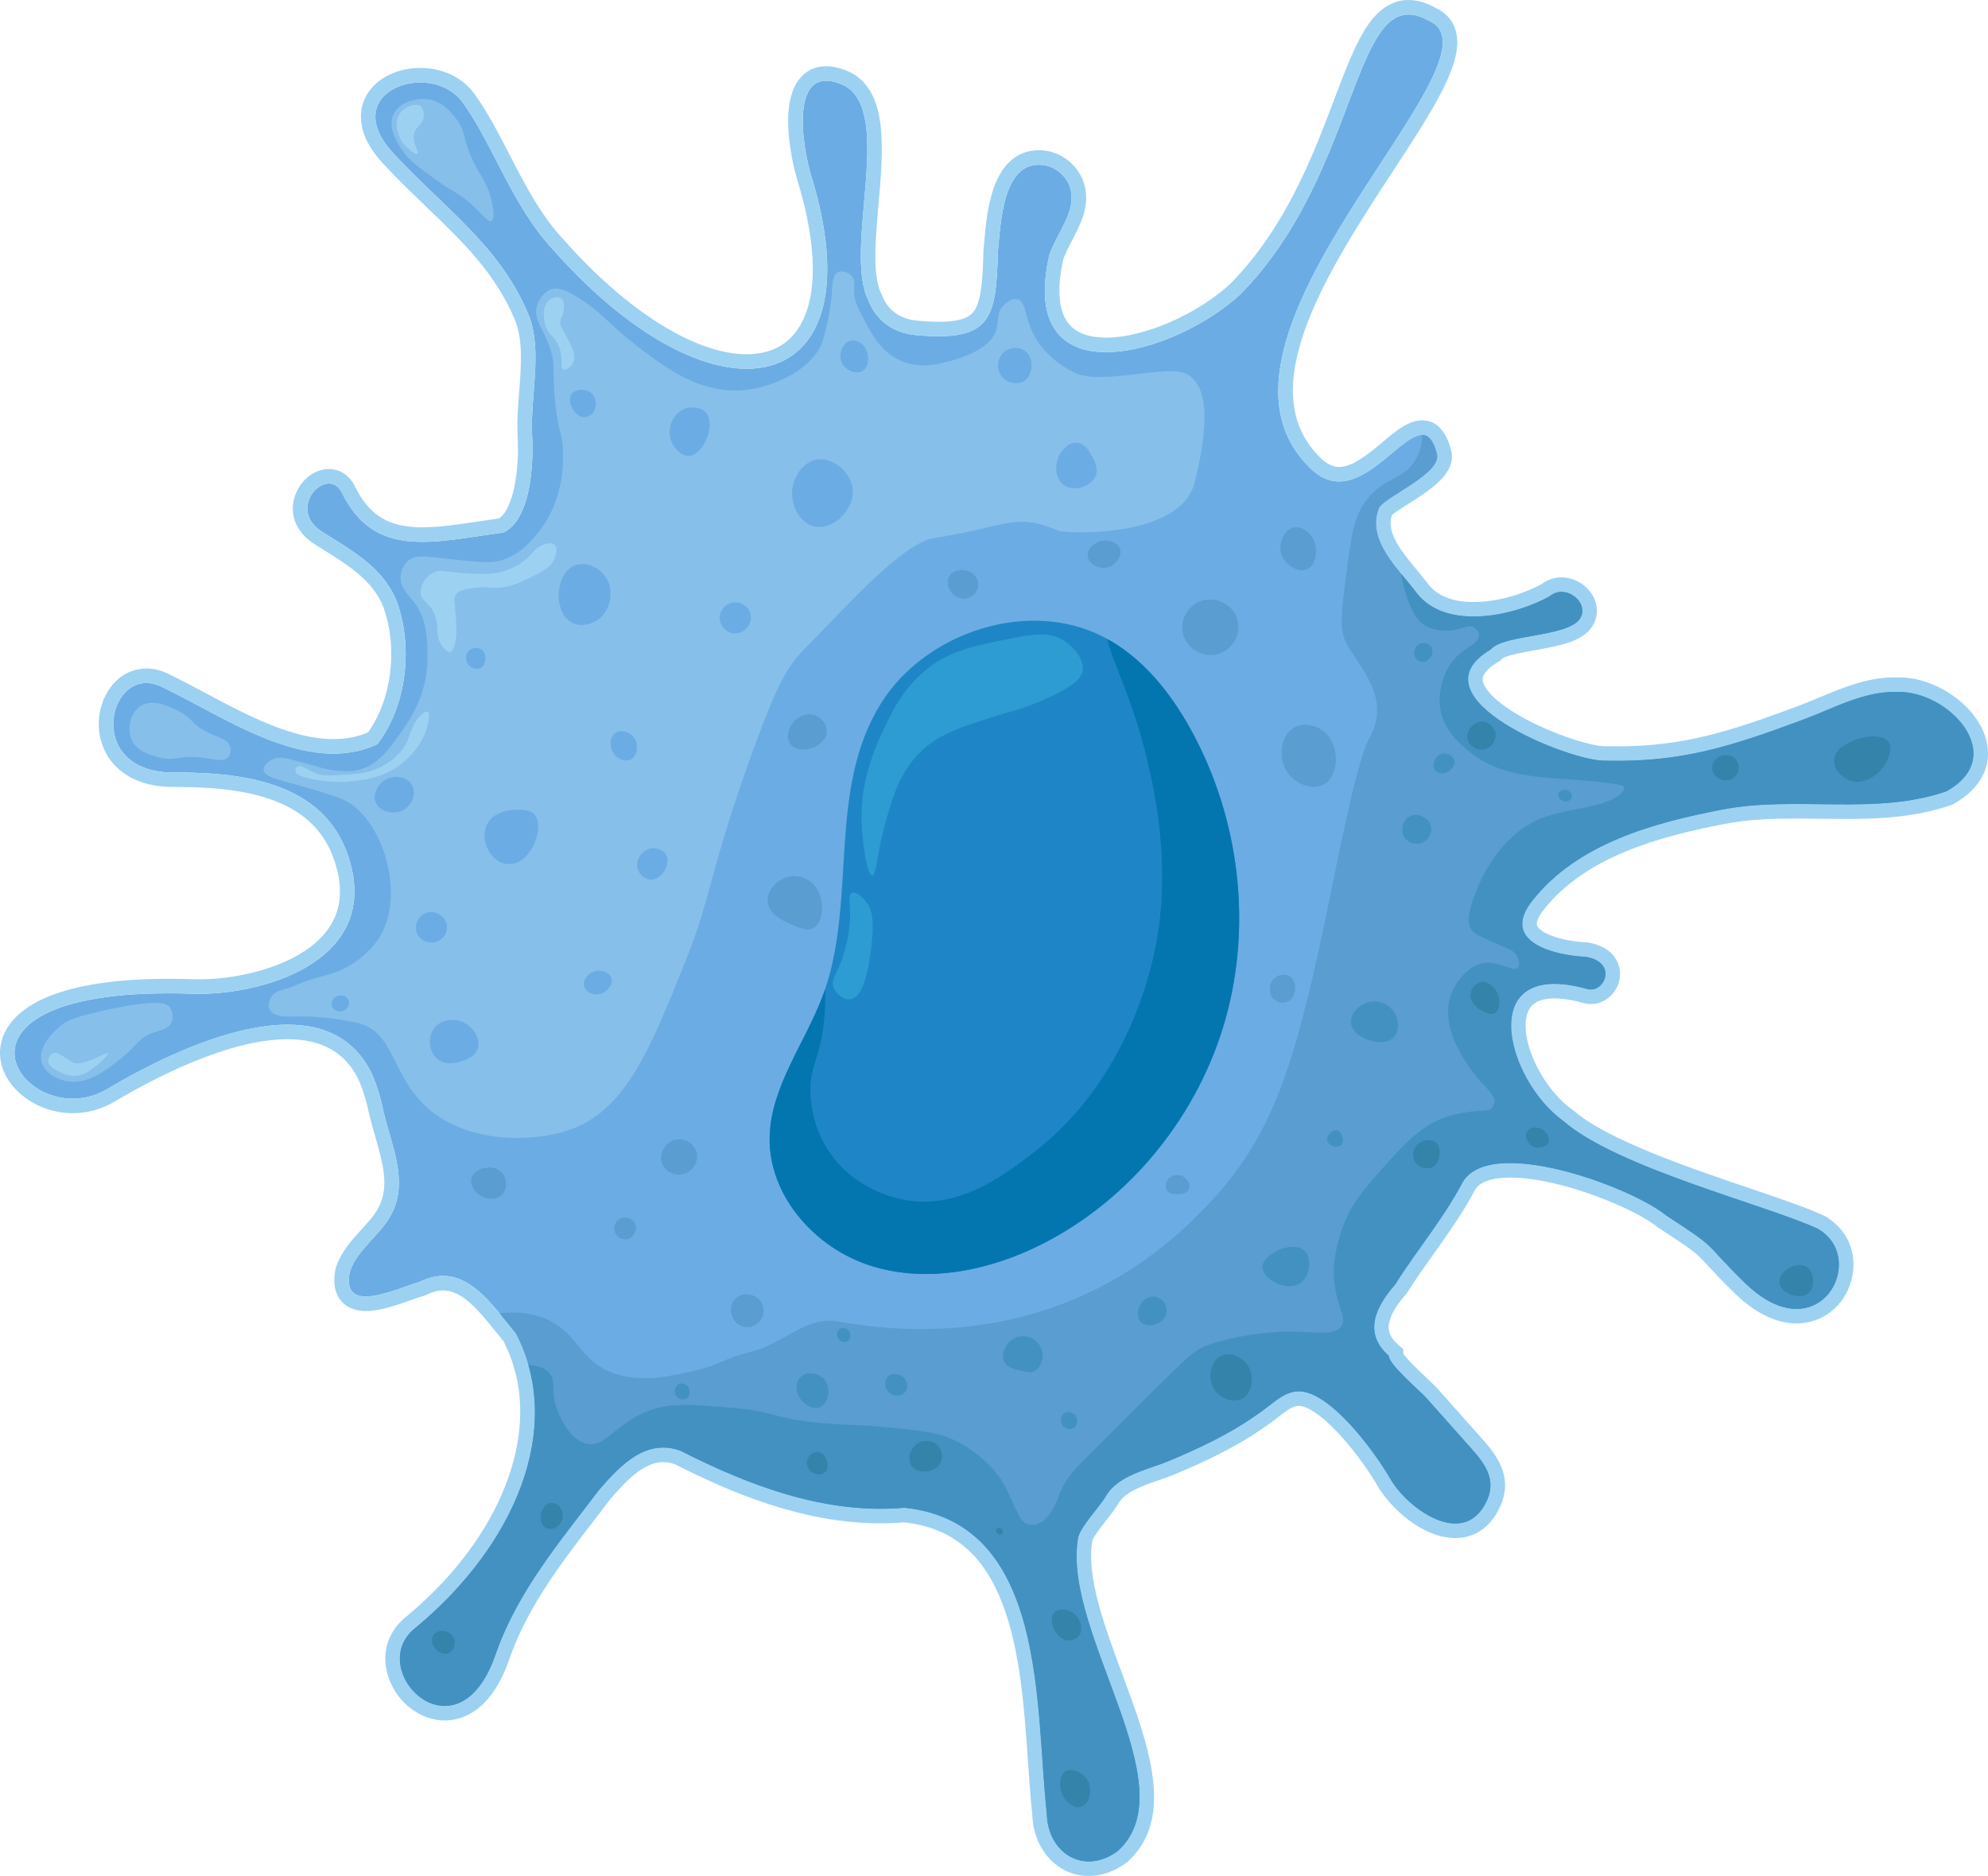 <?xml version="1.0" encoding="UTF-8"?>
<svg id="Capa_2" xmlns="http://www.w3.org/2000/svg" viewBox="0 0 867.606 818.655">
  <defs>
    <style>
      .cls-1 {
        fill: #3383aa;
      }

      .cls-2 {
        fill: #599dd1;
      }

      .cls-3 {
        fill: #9cd1f2;
      }

      .cls-4 {
        fill: #1e86c6;
      }

      .cls-5 {
        fill: #2d9cd3;
      }

      .cls-6 {
        fill: #0476af;
      }

      .cls-7 {
        fill: #4291c1;
      }

      .cls-8 {
        fill: #86bfea;
      }

      .cls-9 {
        fill: #6cace4;
      }
    </style>
  </defs>
  <g id="Capa_1-2" data-name="Capa_1">
    <g>
      <g>
        <path class="cls-9" d="M849.48,345.312c-31,10.82-65.84,1.75-97.9,8-29.76,5.71-62.92,14.71-82.62,39.48-14.65,18.18,9.09,24.1,23.29,24.78,13.97,2.52,7.99,15.9.65,14.08-49.56-13.94-35.97,39.42-10.5,57.63,23.2,20.28,89.16,36.76,110.93,46.94,22.7,13.05.2,54.96-31.9,23.56-19.03-18.61-10.41-13.88-34.26-29.34-15.05-12.42-78.66-36.14-89.43-13.41-8.15,15.22-19.65,28.85-28.82,43.47-8.29,9.5-14.31,21.02-2.82,31.14,0,3.9,13.55,15.22,16.37,18.38,5.74,6.45,11.48,12.91,17.22,19.36,6.51,7.31,13.99,14.75,9.33,25.23-9.73,21.86-34.66,3.92-42.25-9.22-6.63-11.47-22.25-32.49-35.05-37.26-9.85-3.64-14.78,3.84-24.15,9.9-11.46,8.02-24.08,13.89-36.9,19.32-9.27,3.94-22.81,6.24-28.16,15.76-2.27,4.03-11.96,14.15-12.13,18.77-6.43,41.12,48.18,107.91,17.54,135.81-14.6,10.97-30.74,1.22-31.09-16.35-5.16-46.36.4-126.86-62.12-133.37-34.31,3.04-67.56-9.54-97.72-24.85-14.84-5.44-26.01,5.93-35.57,17.11-17.15,22.62-34.99,43.67-44.7,70.49-16.34,50.03-58.29,8.29-35.67-10.14,38.98-32.1,60.53-76.51,49.53-114.97-1.33-4.69-3.15-9.3-5.49-13.78-2.29-2.73-4.63-5.74-7.08-8.71-9.04-10.96-19.57-21.25-34.75-13.75-9.48,2.63-34.4,15.14-30.67-4.2,3.16-9.97,13.42-16.01,18.22-25.3,7.52-14.22.12-29.91-3.29-44.14-1.21-5.82-2.87-11.77-5.28-17.2-20.53-42.44-84.65-11.58-115.42,6.72-35.83,21.32-84.36-45.67,37.24-41.6,29.36.98,80.7-13.39,68.88-56.84-9.3-34.15-43.59-39.86-77.06-39.7-40.63.2-28.11-49.49-4.61-37.05,27.03,12.92,62.97,38.87,93.4,24.7,12.9-16.73,15.67-42.5,8.5-62.28-6.03-14.94-19.56-22.15-32.55-30.38-16.16-10.22,2.24-29.4,8.59-17.13,14.22,29.19,39.74,21.54,70.56,17.4,12.19-5.91,13.09-31.01,12.46-42.2-.94-16.73,4.75-37.42-1.59-52.82-12.41-30.12-36.94-46.57-58.96-70.43-25.04-27.13,16.55-41.21,30.26-22.2,13.47,18.67,21.51,45.13,39.65,64.46,72.21,81.28,142.25,64.1,112.38-32.66-3.61-11.61-10.33-50.67,14.53-39.19,21.89,11.87-.56,71.4,10.42,93.63,3.43,8.96,11.03,14.35,20.56,15.24,33.28,3.1,35.23-7.05,36.04-36.55,1.17-11.51,1.89-39.82,19.72-37.64,5.66.69,10.67,5.16,12.02,10.7,2.4,9.94-6.02,18.91-9.31,28.6-14.35,63.08,54.18,44.19,83.41,17.07,53.28-54.09,48.6-138.26,82.24-119.33,37.14,16.1-111.32,139.25-51.22,195.74,18.98,17.84,37.66-15,48.24-15.04,2.79-.01,5.02,2.27,6.54,8.39,2.17,8.64-23.5,18.99-25.37,23.69-4.04,10.47,2.65,19.93,9.63,28.47,2.49,3.05,5.02,5.99,7.11,8.81,13.05,16.24,42.74,9.57,57.78,1.08,6.97-5.84,17.7,2.97,13.2,9.82-5.31,8.08-33.31,6.76-38.87,13.38-35.7,21.14,35.26,49.19,50.08,48.57,32.91.76,53.94-5.97,85.75-17.75,13.67-5.05,27.05-12.72,41.61-12.28,22.54-.51,48.93,28.06,21.4,43.38Z"/>
        <path class="cls-3" d="M614.722,6.332c2.652,0,5.58.865,8.877,2.72,37.14,16.1-111.32,139.25-51.22,195.74,4.053,3.81,8.094,5.309,12.044,5.309,14.546,0,27.875-20.317,36.196-20.349h.018c2.782,0,5.005,2.283,6.522,8.39,2.17,8.64-23.5,18.99-25.37,23.69-4.04,10.47,2.65,19.93,9.63,28.47,2.49,3.05,5.02,5.99,7.11,8.81,5.819,7.242,14.951,9.929,24.613,9.929,12.006,0,24.833-4.144,33.166-8.849,1.596-1.337,3.391-1.907,5.154-1.907,5.934,0,11.516,6.445,8.047,11.727-5.31,8.08-33.31,6.76-38.87,13.38-35.31,20.909,33.724,48.58,49.576,48.58.175,0,.342-.003.504-.01,1.683.039,3.337.058,4.961.058,30.13,0,50.606-6.631,80.789-17.808,13.292-4.91,26.311-12.298,40.406-12.298.401,0,.801.006,1.204.018.198-.005.399-.007.598-.007,22.405-.002,48.091,28.202,20.802,43.387-14.142,4.936-29.087,5.733-44.198,5.733-7.2,0-14.438-.181-21.648-.181-10.829,0-21.588.407-32.054,2.448-29.76,5.71-62.92,14.71-82.62,39.48-14.65,18.18,9.09,24.1,23.29,24.78,13.085,2.36,8.667,14.249,2.023,14.249-.449,0-.908-.054-1.373-.169-5.617-1.58-10.423-2.295-14.493-2.295-31.834-0-18.59,43.779,3.993,59.925,23.2,20.28,89.16,36.76,110.93,46.94,16.752,9.63,8.885,34.981-9.287,34.981-6.452,0-14.202-3.194-22.613-11.421-19.03-18.61-10.41-13.88-34.26-29.34-10.52-8.681-44.768-22.884-68.109-22.885-10.052-.001-18.079,2.633-21.321,9.475-8.15,15.22-19.65,28.85-28.82,43.47-8.29,9.5-14.31,21.02-2.82,31.14,0,3.9,13.55,15.22,16.37,18.38,5.74,6.45,11.48,12.91,17.22,19.36,6.51,7.31,13.99,14.75,9.33,25.23-3.298,7.41-8.345,10.248-13.869,10.248-10.772,0-23.364-10.782-28.381-19.468-6.63-11.47-22.25-32.49-35.05-37.26-1.796-.664-3.43-.958-4.956-.958-6.841-.001-11.532,5.903-19.194,10.858-11.46,8.02-24.08,13.89-36.9,19.32-9.27,3.94-22.81,6.24-28.16,15.76-2.27,4.03-11.96,14.15-12.13,18.77-6.43,41.12,48.18,107.91,17.54,135.81-4.25,3.193-8.631,4.631-12.714,4.631-9.945,0-18.128-8.525-18.376-20.981-5.16-46.36.4-126.86-62.12-133.37-3.482.309-6.96.456-10.419.456-30.615,0-60.203-11.55-87.301-25.306-2.638-.967-5.162-1.403-7.579-1.403-11.183-.001-20.13,9.32-27.991,18.513-17.15,22.62-34.99,43.67-44.7,70.49-5.701,17.454-14.521,23.74-22.627,23.74-15.128,0-27.772-21.88-13.043-33.88,38.98-32.1,60.53-76.51,49.53-114.97-1.33-4.69-3.15-9.3-5.49-13.78-2.29-2.73-4.63-5.74-7.08-8.71-6.888-8.35-14.642-16.312-24.657-16.313-3.13-0-6.479.777-10.093,2.563-5.515,1.53-16.259,6.405-23.544,6.405-5.237,0-8.686-2.517-7.126-10.605,3.16-9.97,13.42-16.01,18.22-25.3,7.52-14.22.12-29.91-3.29-44.14-1.21-5.82-2.87-11.77-5.28-17.2-7.583-15.677-21.12-21.352-36.721-21.353-26.634-.002-59.295,16.533-78.7,28.073-4.938,2.938-10.122,4.2-15.064,4.2-29.852,0-51.025-45.978,41.941-45.978,3.312,0,6.756.058,10.363.179.923.031,1.872.046,2.835.046,29.694,0,77.493-14.802,66.045-56.886-9.176-33.696-42.684-39.703-75.725-39.703-.446,0-.889.001-1.335.003-.079.001-.165.001-.244.001-35.843,0-29.951-39.05-11.745-39.05,2.286,0,4.763.614,7.379,1.999,21.51,10.281,48.662,28.814,74.19,28.814,6.551,0,12.996-1.221,19.21-4.114,12.9-16.73,15.67-42.5,8.5-62.28-6.03-14.94-19.56-22.15-32.55-30.38-12.464-7.883-4.367-21.097,2.901-21.097,2.155,0,4.237,1.161,5.689,3.967,8.263,16.961,20.343,21.485,35.059,21.485,10.61,0,22.589-2.35,35.501-4.085,12.19-5.91,13.09-31.01,12.46-42.2-.94-16.73,4.75-37.42-1.59-52.82-12.41-30.12-36.94-46.57-58.96-70.43-17.081-18.506-3.156-30.941,11.773-30.941,6.957,0,14.129,2.699,18.487,8.741,13.47,18.67,21.51,45.13,39.65,64.46,31.085,34.989,61.775,51.737,84.259,51.737,29.745,0,45.133-29.29,28.121-84.397-3.156-10.149-8.688-41.278,6.579-41.278,2.197,0,4.824.644,7.951,2.088,21.89,11.87-.56,71.4,10.42,93.63,3.43,8.96,11.03,14.35,20.56,15.24,3.792.353,7.181.534,10.204.534,23.508,0,25.118-10.946,25.835-37.085,1.127-11.086,1.837-37.759,17.82-37.759.611,0,1.244.039,1.9.119,5.66.69,10.67,5.16,12.02,10.7,2.4,9.94-6.02,18.91-9.31,28.6-7.102,31.22,6.102,42.363,24.792,42.363,19.072,0,43.855-11.596,58.618-25.294,48.057-48.788,48.962-122.05,73.363-122.05M614.722,0c-11.474,0-17.773,10.732-19.843,14.259-4.369,7.444-8.17,17.474-12.571,29.088-9.438,24.905-21.183,55.892-45.358,80.489-14.511,13.408-37.788,23.508-54.208,23.508-7.631,0-13.159-2.078-16.43-6.177-4.371-5.477-5.152-15.195-2.263-28.117.921-2.606,2.332-5.292,3.824-8.13,3.617-6.884,7.717-14.686,5.543-23.694-1.98-8.123-9.137-14.491-17.409-15.499-.898-.11-1.796-.166-2.666-.166-6.381,0-14.993,2.918-19.783,16.817-2.682,7.783-3.464,16.763-4.034,23.32-.105,1.211-.202,2.326-.302,3.314l-.024.233-.006.234c-.314,11.417-.773,20.535-3.539,25.377-1.647,2.882-4.721,5.55-15.966,5.55-2.806,0-5.952-.166-9.617-.507-7.32-.684-12.731-4.661-15.234-11.199l-.106-.276-.131-.265c-3.924-7.943-2.531-23.795-1.185-39.125,2.095-23.848,4.261-48.507-11.894-57.267l-.179-.097-.185-.085c-3.893-1.798-7.362-2.672-10.606-2.672-4.978,0-9.141,2.081-12.039,6.017-9.803,13.314-.68,43.173-.586,43.473,9.209,29.831,9.079,53.319-.37,66.124-4.926,6.676-12.229,10.061-21.705,10.061-22.198,0-51.927-18.546-79.525-49.61l-.057-.065-.059-.063c-10.156-10.822-17.118-24.324-23.851-37.382-4.898-9.499-9.525-18.472-15.281-26.45-5.21-7.224-13.82-11.368-23.622-11.368-11.176,0-20.75,5.374-24.392,13.691-2.134,4.875-3.938,14.978,7.967,27.877,6.288,6.813,12.756,13.015,19.011,19.013,15.591,14.95,30.316,29.071,38.748,49.534,3.531,8.577,2.647,20.059,1.791,31.163-.503,6.53-1.024,13.283-.668,19.6.815,14.482-1.788,31.523-8.172,35.731-2.996.412-5.936.852-8.791,1.279-8.897,1.331-17.3,2.587-24.677,2.587-14.656,0-23.164-5.194-29.367-17.926l-.034-.069-.035-.068c-2.43-4.696-6.553-7.388-11.312-7.388-6.614,0-12.933,5.245-15.026,12.471-2.266,7.823,1.002,15.415,8.741,20.309,1.29.817,2.588,1.627,3.885,2.435,11.031,6.875,21.452,13.37,26.136,24.86,6.502,18.058,3.741,40.353-6.671,54.896-4.678,1.95-9.643,2.9-15.125,2.9-18.104,0-38.05-10.646-55.648-20.038-5.495-2.933-10.688-5.704-15.701-8.105-3.389-1.772-6.827-2.671-10.22-2.671-6.054,0-11.555,2.842-15.489,8.002-3.417,4.481-5.299,10.251-5.299,16.247,0,7.341,2.83,14.087,7.968,18.996,4.045,3.864,11.589,8.47,24.564,8.47l.276-.001c.434-.002.868-.003,1.303-.003,19.306 0,33.404,2.137,44.368,6.725,13.319,5.574,21.578,14.834,25.248,28.31,3.003,11.038,1.602,20.147-4.283,27.846-11.051,14.459-36.596,21.045-55.653,21.045-.886,0-1.769-.014-2.624-.043-3.616-.121-7.174-.182-10.574-.182-24.097,0-42.717,3.013-55.342,8.956-15.97,7.517-18.355,17.88-18.355,23.388,0,14.009,14.839,26.299,31.756,26.299,6.376,0,12.705-1.76,18.302-5.091,17.07-10.152,49.575-27.185,75.461-27.183,15.048.001,25.182,5.787,30.976,17.686,1.953,4.424,3.532,9.602,4.826,15.825l.019.094.022.093c.708,2.953,1.577,5.958,2.417,8.864,3.225,11.155,6.272,21.691,1.433,30.841l-.014.027-.014.027c-1.728,3.345-4.53,6.4-7.497,9.634-4.192,4.57-8.944,9.75-11.133,16.659l-.112.352-.07.362c-1.112,5.767-.309,10.347,2.387,13.613,1.704,2.063,4.987,4.523,10.957,4.523,6.267,0,13.753-2.661,19.767-4.799,2.102-.747,4.088-1.453,5.469-1.836l.576-.16.536-.265c2.598-1.284,4.982-1.908,7.288-1.907,6.82.001,12.837,5.601,19.773,14.01,1.081,1.311,2.141,2.629,3.184,3.928,1.14,1.419,2.314,2.881,3.474,4.276,1.956,3.838,3.538,7.867,4.705,11.984,9.742,34.063-8.889,76.59-47.463,108.355-8.161,6.649-10.916,16.623-7.345,26.659,3.863,10.857,13.902,18.441,24.414,18.441,7.26,0,20.622-3.639,28.613-28.006,8.106-22.336,22.127-40.564,36.968-59.859,2.189-2.845,4.451-5.787,6.677-8.722,6.716-7.844,14.581-16.158,23.059-16.157,1.665 0,3.328.295,5.073.9,23.799,12.058,55.446,25.81,89.808,25.81,3.468,0,6.945-.143,10.348-.427,20.916,2.36,34.583,13.772,42.981,35.869,7.7,20.261,9.46,45.904,11.012,68.528.563,8.202,1.095,15.956,1.875,23.039.439,15.349,11.012,26.886,24.699,26.886,5.668,0,11.38-2.04,16.518-5.9l.239-.179.221-.201c20.898-19.029,9.033-50.997-2.442-81.913-7.649-20.608-15.558-41.917-13.105-57.6l.058-.371.005-.134c.594-1.948,4.652-7.123,6.623-9.635,1.988-2.535,3.704-4.724,4.706-6.502,2.909-5.176,10.366-7.752,17.578-10.244,2.53-.874,5.146-1.778,7.541-2.796,12.506-5.297,25.765-11.376,37.961-19.895,2.485-1.614,4.656-3.295,6.575-4.78,4.125-3.192,6.58-4.999,9.08-4.998.83 0,1.733.185,2.762.566,10.278,3.83,25.033,22.846,31.763,34.489,5.428,9.396,19.523,22.631,33.863,22.631,8.654,0,15.634-4.974,19.654-14.005,6.074-13.661-2.832-23.59-9.334-30.841-.352-.393-.703-.784-1.052-1.175-2.907-3.267-5.816-6.538-8.725-9.809l-8.494-9.549c-.941-1.054-2.493-2.513-4.458-4.359-2.46-2.311-8.764-8.234-10.31-10.73v-1.943l-2.147-1.891c-4.374-3.853-8.079-9.065,3.406-22.225l.328-.376.265-.423c3.605-5.748,7.705-11.514,11.669-17.09,6.057-8.519,12.32-17.327,17.369-26.756l.073-.137.067-.141c2.293-4.839,9.748-5.854,15.598-5.854,22.392.002,54.956,13.908,64.079,21.437l.281.232.305.198c15.85,10.274,16.615,11.105,21.592,16.509,2.414,2.621,5.719,6.21,11.685,12.045,11.175,10.931,20.872,13.226,27.04,13.226,11.306,0,20.928-7.593,23.945-18.895,2.994-11.215-1.521-22.17-11.502-27.908l-.232-.133-.242-.113c-7.324-3.425-18.994-7.383-32.507-11.966-26.229-8.896-62.151-21.08-76.938-34.006l-.233-.204-.252-.18c-13.262-9.482-23.119-30.541-19.531-41.73.924-2.882,3.159-6.713,11.855-6.713,3.622 0,7.922.693,12.778,2.059l.095.027.096.024c.952.236,1.927.356,2.897.356,6.516,0,12.092-5.28,12.695-12.021.501-5.602-2.758-12.837-13.593-14.792l-.408-.073-.414-.02c-11.648-.558-20.318-4.151-21.671-7.161-.658-1.464.439-4.133,3.008-7.321,18.28-22.984,50.132-31.718,78.882-37.235,10.555-2.058,21.523-2.334,30.861-2.334,3.566,0,7.219.046,10.752.09,3.568.045,7.258.091,10.896.091,14.982,0,30.959-.737,46.285-6.086l.515-.18.477-.265c11.947-6.648,17.149-16.823,14.27-27.914-1.862-7.176-6.989-14.033-14.436-19.307-7.312-5.179-15.734-8.031-23.714-8.031-.193,0-.384.002-.573.005-.411-.011-.821-.016-1.231-.016-11.863,0-22.592,4.484-32.969,8.82-3.318,1.387-6.453,2.696-9.631,3.871-29.263,10.837-49.153,17.416-78.595,17.416-1.575,0-3.195-.019-4.814-.057l-.206-.005-.206.009c-.076.003-.155.004-.238.004-4.755,0-17.423-3.599-29.598-9.413-15.527-7.415-22.265-14.458-23.392-18.576-.284-1.038-1.15-4.198,6.64-8.811l.928-.55.654-.779c1.679-1.494,9.607-2.913,14.352-3.763,10.642-1.905,20.693-3.704,25.001-10.259,2.622-3.99,2.799-8.944.474-13.252-2.674-4.955-8.225-8.285-13.813-8.285-3.165,0-6.155,1.022-8.69,2.961-6.639,3.65-18.195,7.795-29.63,7.795-8.972,0-15.568-2.515-19.607-7.476-1.591-2.138-3.406-4.33-5.163-6.45-.679-.82-1.365-1.648-2.049-2.485-7.156-8.755-10.928-15.153-8.855-21.544,1.188-1.086,4.526-3.204,7.02-4.785,9.979-6.33,21.289-13.504,18.812-23.368-1.491-6.004-4.902-13.18-12.663-13.18-5.905.022-11.182,4.433-17.292,9.541-6.061,5.066-12.93,10.808-18.922,10.808-2.616,0-5.137-1.175-7.707-3.591-31.467-29.577,3.241-82.697,31.129-125.38,18.259-27.946,31.452-48.137,27.398-61.648-1.312-4.374-4.355-7.745-8.81-9.768-4.122-2.276-7.956-3.382-11.711-3.382h0Z"/>
      </g>
      <path class="cls-4" d="M534.83,444.682c-11.7,41.63-40.95,78.21-79.44,97.92-22.97,11.75-50.17,17.52-74.84,9.94-24.66-7.57-45.35-30.76-44.65-56.55.6-22.16,15.6-40.99,23.29-61.78.32-.85.62-1.71.91-2.57,13.63-40.24,1.1-87.4,24.38-124.7,19.38-31.05,64.61-46.18,97.69-28.69.38.2.75.4,1.12.61,1.56.86,3.07,1.77,4.55,2.75,13.8,9.08,24.26,22.83,32.22,37.42,20.71,37.96,26.47,84.02,14.77,125.65Z"/>
      <path class="cls-8" d="M517.881,163.183c-7.954-4.287-36.731,4.822-48.287-.261-5.762-2.534-15.563-9.074-19.826-19.826-2.38-6.002-2.383-11.674-5.739-12.522-2.391-.604-5.142,1.578-6.522,3.261-2.608,3.18-1.682,6.242-2.543,9.587-2.444,9.488-17.233,13.323-20.935,14.283-4.891,1.268-12.852,3.333-21.131-.391-8.358-3.76-12.345-11.307-15.261-16.826-3.339-6.321-5.009-9.481-4.891-13.696.058-2.083.516-4.419-.978-6.261-1.396-1.72-4.221-2.67-6.065-1.761-2.49,1.228-2.384,5.447-2.739,10.174,0,0-.65,8.658-3.717,19.174-3.592,12.313-20.727,20.794-34.435,22.109-17.87,1.714-32.169-8.536-39.913-14.087-10.353-7.421-16.956-13.565-16.956-13.565-3.723-3.464-7.176-7.051-13.304-11.217-9.174-6.238-12.418-5.668-13.826-5.217-3.297,1.056-5.699,4.399-6.522,7.565-1.637,6.298,3.468,10,6.261,19.826,1.482,5.214.662,6.345,1.304,16.696,1.151,18.565,4.005,18.445,3.913,28.956-.044,4.961-.377,19.823-10.435,32.609-2.826,3.593-8.468,10.765-17.739,13.043-3.674.903-8.537.428-18.261-.522-12.646-1.235-17.663-2.821-21.391.522-2.869,2.572-3.111,6.389-3.13,6.783-.233,4.789,3.498,8.148,5.739,10.957,5.873,7.359,5.94,16.476,6,24.522.119,16.143-8.118,27.689-12,33.13-5.038,7.062-10.152,14.23-18.783,15.913-6.508,1.269-14.23-.733-15.391-1.044-2.636-.705-6.436-2.023-13.304-3.652-3.358-.796-5.874-1.293-8.348,0-1.59.831-3.886,2.78-3.652,4.696.355,2.903,6.322,4.072,15.13,6.522,2.92.812,14.925,4.151,19.565,6.261,17.282,7.858,27.831,42.053,15.391,60.783-2.988,4.498-8.53,9.954-15.652,13.304-6.636,3.122-11.668,3.016-22.109,7.63-2.649,1.171-7.296,1.292-9.196,4.696-.822,1.474-1.342,3.766-.391,5.478,1.787,3.216,7.901,2.83,11.739,2.739 0,0,13.383-.318,26.804,2.935,15.74,3.814,14.567,22.92,29.935,36.783,16.291,14.696,42.387,15.577,59.87,10.565,26.808-7.686,37.675-36.49,52.826-73.957,12.005-29.686,10.389-39.321,29.348-91.565,10.856-29.916,15.243-37.385,22.304-44.609,20.902-21.382,43.579-46.805,57.13-48.913,32.058-4.987,34.826-11.348,54.391-3.13,2.298.965,53.282,3.88,59.357-21.522,3.774-15.782,8.5-40.416-3.635-46.956Z"/>
      <path class="cls-2" d="M849.48,345.312c-31,10.82-65.84,1.75-97.9,8-29.76,5.71-62.92,14.71-82.62,39.48-14.65,18.18,9.09,24.1,23.29,24.78,13.97,2.52,7.99,15.9.65,14.08-49.56-13.94-35.97,39.42-10.5,57.63,23.2,20.28,89.16,36.76,110.93,46.94,22.7,13.05.2,54.96-31.9,23.56-19.03-18.61-10.41-13.88-34.26-29.34-15.05-12.42-78.66-36.14-89.43-13.41-8.15,15.22-19.65,28.85-28.82,43.47-8.29,9.5-14.31,21.02-2.82,31.14,0,3.9,13.55,15.22,16.37,18.38,5.74,6.45,11.48,12.91,17.22,19.36,6.51,7.31,13.99,14.75,9.33,25.23-9.73,21.86-34.66,3.92-42.25-9.22-6.63-11.47-22.25-32.49-35.05-37.26-9.85-3.64-14.78,3.84-24.15,9.9-11.46,8.02-24.08,13.89-36.9,19.32-9.27,3.94-22.81,6.24-28.16,15.76-2.27,4.03-11.96,14.15-12.13,18.77-6.43,41.12,48.18,107.91,17.54,135.81-14.6,10.97-30.74,1.22-31.09-16.35-5.16-46.36.4-126.86-62.12-133.37-34.31,3.04-67.56-9.54-97.72-24.85-14.84-5.44-26.01,5.93-35.57,17.11-17.15,22.62-34.99,43.67-44.7,70.49-16.34,50.03-58.29,8.29-35.67-10.14,43.74-36.02,65.53-87.53,44.04-128.75-2.29-2.73-4.63-5.74-7.08-8.71,8.12-.9,16.32-.08,23.45,4.06,11.51,6.68,12.36,17.44,27,22.31,11.74,3.89,23.74,1.16,34.05-1.18,12.6-2.86,13.1-5.47,24.65-8.22,13.89-3.3,23.795-14.832,36.495-13.692,8.777.787,87.886,20.592,154.227-41.478,36.528-34.176,46.304-63.197,63.626-148.696,3.308-16.327,11.113-55.252,15.913-63.652,10.435-18.261-4.741-31.862-9.911-42.002-2.96-5.8-2.1-13.16-.26-27.65,2.31-18.24,3.47-27.36,8.87-34.43,8.3-10.9,16.88-8.62,22.17-18.79,1.85-3.55,2.39-6.88,2.33-9.95,2.79-.01,5.02,2.27,6.54,8.39,2.17,8.64-23.5,18.99-25.37,23.69-5.48,14.21,8.8,26.55,16.74,37.28,13.05,16.24,42.74,9.57,57.78,1.08,6.97-5.84,17.7,2.97,13.2,9.82-5.31,8.08-33.31,6.76-38.87,13.38-35.7,21.14,35.26,49.19,50.08,48.57,32.91.76,53.94-5.97,85.75-17.75,13.67-5.05,27.05-12.72,41.61-12.28,22.54-.51,48.93,28.06,21.4,43.38Z"/>
      <path class="cls-6" d="M534.83,444.682c-11.7,41.63-40.95,78.21-79.44,97.92-22.97,11.75-50.17,17.52-74.84,9.94-24.66-7.57-45.35-30.76-44.65-56.55.6-22.16,15.6-40.99,23.29-61.78.32-.85.62-1.71.91-2.57.24,6.58-.27,13.73-1.17,19.28-1.97,12.1-5.69,15.62-5.22,26.61.17,3.98,1.17,15.25,8.87,26.09,9.14,12.86,22.75,18.06,31.31,19.82,23.73,4.88,43.51-10.1,56.34-19.82,43.48-32.94,53.09-84.29,54.79-94.44,5.56-33.37-.95-62.74-4.18-76.69-6.43-27.84-15.99-44.65-17.55-53.63,1.56.86,3.07,1.77,4.55,2.75,13.8,9.08,24.26,22.83,32.22,37.42,20.71,37.96,26.47,84.02,14.77,125.65Z"/>
      <path class="cls-5" d="M376.725,346.053c.337-2.428,1.816-12.269,7.565-24.783,4.669-10.162,9.249-20.131,19.565-28.696,10.298-8.55,20.039-10.491,39.391-14.348,9.797-1.952,15.148-1.964,20.087.783,4.771,2.653,10.012,8.353,9.131,13.826-.347,2.154-1.861,5.629-15.131,11.739-10.684,4.919-16.967,6.011-25.044,8.609-13.587,4.369-23.175,7.452-31.044,15.391-9.108,9.189-12.356,21.294-15.391,32.609-3.191,11.894-3.439,20.864-5.217,20.87-2.108.006-3.692-12.591-3.913-14.348-1.391-11.062-.282-19.623,0-21.652Z"/>
      <path class="cls-7" d="M849.48,345.312c-31,10.82-65.84,1.75-97.9,8-29.76,5.71-62.92,14.71-82.62,39.48-14.65,18.18,9.09,24.1,23.29,24.78,13.97,2.52,7.99,15.9.65,14.08-49.56-13.94-35.97,39.42-10.5,57.63,23.2,20.28,89.16,36.76,110.93,46.94,22.7,13.05.2,54.96-31.9,23.56-19.03-18.61-10.41-13.88-34.26-29.34-15.05-12.42-78.66-36.14-89.43-13.41-8.15,15.22-19.65,28.85-28.82,43.47-8.29,9.5-14.31,21.02-2.82,31.14,0,3.9,13.55,15.22,16.37,18.38,5.74,6.45,11.48,12.91,17.22,19.36,6.51,7.31,13.99,14.75,9.33,25.23-9.73,21.86-34.66,3.92-42.25-9.22-6.63-11.47-22.25-32.49-35.05-37.26-9.85-3.64-14.78,3.84-24.15,9.9-11.46,8.02-24.08,13.89-36.9,19.32-9.27,3.94-22.81,6.24-28.16,15.76-2.27,4.03-11.96,14.15-12.13,18.77-6.43,41.12,48.18,107.91,17.54,135.81-14.6,10.97-30.74,1.22-31.09-16.35-5.16-46.36.4-126.86-62.12-133.37-34.31,3.04-67.56-9.54-97.72-24.85-14.84-5.44-26.01,5.93-35.57,17.11-17.15,22.62-34.99,43.67-44.7,70.49-16.34,50.03-58.29,8.29-35.67-10.14,38.98-32.1,60.53-76.51,49.53-114.97,4.46.38,8,1.65,9.71,4.27,2.38,3.65-.22,7.78,3.13,16.04.77,1.9,4.98,12.28,12.52,14.09,7.88,1.89,11.73-7.42,24.65-13.31,10.39-4.73,19.84-3.94,38.74-2.35,19.31,1.63,18.1,4.76,39.13,6.66,11.65,1.05,16.4.49,34.05,2.34,13.74,1.45,18.58,2.61,23.87,5.09,3.65,1.72,11.86,6.11,18.78,14.87,4.49,5.69,4.09,7.7,10.17,19.18,2.19,4.12,11.06,6.29,16.83-9.79,2.73-7.6,7.13-11.9,14.09-18.78,42.51-42.02,43.38-44.52,52.04-47.35,17.39-5.68,35.22-5.48,35.22-5.48,11.01.13,19.09,1.97,21.91-2.34,2.55-3.91-2.1-8.42-3.13-19.57-.79-8.49,1.07-15.03,2.35-19.56,3.58-12.64,10.53-20.61,18-28.96,10.85-12.14,18.99-21.26,32.09-24.26,12.67-2.91,15.731-.483,16.821-3.523.83-2.32,2.169-3.127-4.301-9.787-.94-.96-20.21-21.26-14.09-38.74,2.07-5.89,7.58-13.07,14.48-14.08,6.81-1,12.96,4.29,14.87,1.95,1.01-1.24.24-3.92-.78-5.47-1.15-1.74-2.85-2.46-3.53-2.74-9.44-4-14.19-6.03-15.65-7.83-3.08-3.79-.81-10.41.78-14.87,4.954-13.898,14.414-27.71,28.328-33.782,9.896-4.318,21.264-4.19,31.227-8.35,2.244-.937,4.532-2.215,5.641-4.38.231-.451.401-1.002.166-1.45-.247-.469-.829-.63-1.348-.737-4.551-.942-9.189-1.383-13.816-1.822-17.503-1.663-37.031-.679-51.497-12.22-4.54-3.62-12.38-9.88-13.57-20.08-.85-7.4,1.74-17.35,8.35-22.96,3.72-3.16,8.76-4.97,8.61-8.35-.06-1.38-.97-2.72-2.09-3.39-2.16-1.3-4.52.3-8.08,1.04-4.88,1.02-9.62-.03-12.26-1.3-3.79-1.81-6.19-5.45-8.35-11.22-1.52-4.05-2.55-8.16-3.22-12.01,2.49,3.05,5.02,5.99,7.11,8.81,13.05,16.24,42.74,9.57,57.78,1.08,6.97-5.84,17.7,2.97,13.2,9.82-5.31,8.08-33.31,6.76-38.87,13.38-35.7,21.14,35.26,49.19,50.08,48.57,32.91.76,53.94-5.97,85.75-17.75,13.67-5.05,27.05-12.72,41.61-12.28,22.54-.51,48.93,28.06,21.4,43.38Z"/>
      <path class="cls-8" d="M205.073,88.574c-5.185-4.579-5.982-3.819-14.87-10.174-7.822-5.593-11.79-8.477-14.609-12.783-2.3-3.513-6.526-9.968-3.913-15.652,2.502-5.443,10.05-7.519,15.652-6.522,5.862,1.043,9.341,5.407,11.478,8.087,5.053,6.337,2.701,8.741,8.087,19.565,3.378,6.79,5.957,9.167,7.565,16.174.305,1.329,1.888,8.226,0,9.13-1.517.727-3.969-3.038-9.391-7.826Z"/>
      <path class="cls-8" d="M100.399,325.77c-1.008-3.166-4.779-3.737-9.587-6.065-7.638-3.698-6.452-6.289-13.304-9.587-4.158-2.001-11.133-5.358-16.239-1.956-4.396,2.928-6.008,9.93-3.717,14.87,2.287,4.933,7.811,6.395,11.739,7.435,7.422,1.964,8.242-1.042,18.978.196,5.687.656,9.426,1.957,11.348-.196,1.108-1.241,1.251-3.226.783-4.696Z"/>
      <path class="cls-8" d="M73.986,439.444c-1.043-1.341-4.074-3.917-28.761,1.565-13.456,2.988-16.252,4.574-18.587,6.457-1.085.874-10.727,8.648-8.413,16.239,1.49,4.887,7.283,7.562,11.543,8.217,8.491,1.306,16.097-4.608,22.5-9.587,7.804-6.068,7.829-9.174,14.283-11.543,3.388-1.244,6.88-1.672,8.217-4.5.953-2.014.68-4.967-.783-6.848Z"/>
      <path class="cls-5" d="M371.768,389.618c-2.071.938-.08,5.95-1.044,14.87-.928,8.585-3.913,15.913-3.913,15.913-2.182,5.355-4.003,7.31-3.131,10.174.926,3.039,4.537,5.952,7.565,5.478,7.018-1.097,8.763-20.043,9.391-26.87.689-7.481.074-12.223-2.87-15.913-1.5-1.88-4.337-4.405-6-3.652Z"/>
      <path class="cls-9" d="M225.942,353.357c-1.28-.008-10.444-.066-13.565,6.783-2.758,6.051.858,13.858,6.261,16.174.859.368,3.101,1.171,5.739.522,8.225-2.025,13.287-16.441,8.87-21.391-1.831-2.052-4.93-2.072-7.304-2.087Z"/>
      <path class="cls-9" d="M290.638,372.922c-1.26-2.163-4.288-3.121-6.783-2.609-3.929.807-6.766,5.311-5.478,9.13.859,2.547,3.455,4.504,6,4.435,4.681-.128,8.513-7.09,6.261-10.957Z"/>
      <path class="cls-9" d="M276.812,322.053c-1.764-2.548-5.607-3.9-8.087-2.348-2.88,1.802-2.862,6.855-.522,9.652,1.594,1.905,4.677,3.258,7.043,2.087,2.982-1.476,3.651-6.378,1.565-9.391Z"/>
      <path class="cls-9" d="M264.16,251.618c-2.52-3.543-7.615-6.53-12.522-5.087-6.058,1.782-7.822,9.141-7.826,13.304-.001,1.09.116,9.375,6.261,12.13,5.314,2.383,10.681-1.367,10.956-1.565,5.516-3.984,7.303-12.918,3.131-18.783Z"/>
      <path class="cls-9" d="M210.16,283.509c-1.519-1.091-4.118-1.054-5.674.587-1.629,1.72-1.373,4.419,0,6.065,1.314,1.574,3.679,2.22,5.283,1.37,2.523-1.337,2.889-6.227.391-8.022Z"/>
      <path class="cls-9" d="M308.116,180.139c-2.101-2.451-6.186-2.848-9.13-1.826-5.415,1.879-8.155,8.961-6,14.348,1.248,3.12,4.485,6.537,7.826,6.261,6.185-.51,11.751-13.594,7.304-18.783Z"/>
      <path class="cls-9" d="M367.633,204.686c-.694-.672-5.217-5.045-10.975-4.163-6.465.991-10.781,8.04-10.975,14.381-.186,6.089,3.377,13.217,9.461,14.759,8.03,2.036,16.88-6.563,17.03-14.759.102-5.61-3.897-9.595-4.541-10.218Z"/>
      <path class="cls-9" d="M327.681,268.574c-.462-3.189-3.481-5.884-7.043-5.739-3.345.136-6.141,2.734-6.522,6-.441,3.779,2.498,7.182,6,7.565,4.249.465,8.171-3.646,7.565-7.826Z"/>
      <path class="cls-9" d="M258.029,171.531c-2.729-2.364-7.084-1.618-8.609.522-2.164,3.036,1.036,9.347,4.957,9.913,2.147.31,3.806-1.204,3.913-1.304,2.263-2.129,2.557-6.69-.261-9.13Z"/>
      <path class="cls-9" d="M179.638,342.4c-2.131-3.534-6.937-4.01-10.174-2.739-4.198,1.648-7.066,6.748-5.478,10.565,1.791,4.307,8.743,5.749,12.913,2.739,3.011-2.173,4.932-6.928,2.739-10.565Z"/>
      <path class="cls-9" d="M208.464,457.705c1.461-4.186-1.728-9.402-6-11.478-3.923-1.907-9.873-1.709-13.043,2.609-3.222,4.388-1.902,10.753,1.826,13.565,3.573,2.696,8.242,1.287,9.913.783,1.745-.526,6.027-1.818,7.304-5.478Z"/>
      <path class="cls-9" d="M266.899,426.922c-.772-2.569-4.757-4.056-7.826-2.935-2.485.908-4.883,3.714-4.109,6.457.684,2.423,3.511,3.612,5.674,3.522,3.693-.153,7.145-4.101,6.261-7.043Z"/>
      <path class="cls-9" d="M194.899,403.053c-.988-3.764-5.6-6.182-9.391-4.5-3.268,1.45-4.94,5.507-3.522,8.804,1.635,3.802,6.69,4.992,9.978,2.935,2.349-1.469,3.653-4.503,2.935-7.239Z"/>
      <path class="cls-9" d="M152.051,436.313c-.516-1.135-1.655-1.552-1.956-1.663-1.414-.518-3.373-.263-4.5,1.174-.784,1-1.16,2.566-.489,3.815.969,1.805,3.745,2.245,5.478,1.076,1.365-.921,2.156-2.889,1.467-4.402Z"/>
      <path class="cls-9" d="M476.638,199.183c-1.069-1.985-3.042-5.65-6.522-6-3.705-.373-6.831,3.241-8.087,6-1.689,3.71-1.736,9.692,2.348,12.522,4.728,3.276,12.089.316,13.826-4.174,1.225-3.166-.574-6.506-1.565-8.348Z"/>
      <path class="cls-9" d="M447.16,153.009c-2.534-1.693-6.469-1.606-9.13.783-2.665,2.392-3.217,6.339-1.565,9.391,1.802,3.33,5.575,4.394,8.348,3.913.611-.106,1.642-.296,2.609-1.044,3.267-2.523,4.132-10.108-.261-13.043Z"/>
      <path class="cls-9" d="M376.203,150.139c-1.3-1.11-3.485-1.996-5.478-1.304-3.294,1.144-5.133,6.278-3.13,9.913,1.795,3.257,6.317,4.665,8.87,3.13,3.313-1.991,3.137-8.837-.261-11.739Z"/>
      <path class="cls-2" d="M540.029,270.4c-1.85-6.54-8.895-10.1-15.131-8.348-5.689,1.599-9.542,7.292-8.869,13.043.815,6.968,8.059,12.183,15.13,10.435,6.442-1.593,10.753-8.473,8.87-15.13Z"/>
      <path class="cls-2" d="M578.638,319.966c-3.317-3.152-9.126-4.934-13.565-2.609-6.259,3.278-7.55,13.54-3.13,19.826,3.515,5.001,10.839,7.763,15.652,5.217,6.608-3.495,7.38-16.412,1.044-22.435Z"/>
      <path class="cls-2" d="M572.638,234.4c-1.511-2.312-4.74-4.896-8.087-4.174-4.197.905-6.53,6.568-5.478,10.957,1.248,5.205,7.325,8.896,11.217,7.304,4.217-1.724,5.379-9.447,2.348-14.087Z"/>
      <path class="cls-2" d="M488.768,239.487c-1.078-3.097-5.693-4.234-9-3.13-2.506.837-5.365,3.329-5.087,6.261.319,3.367,4.627,5.748,8.217,5.087,3.872-.713,6.997-4.98,5.87-8.217Z"/>
      <path class="cls-2" d="M426.942,254.748c-.19-3.046-2.784-4.681-3.131-4.891-2.915-1.77-7.813-1.499-9.587,1.761-1.516,2.786-.028,6.428,2.348,8.217.266.2,3.192,2.327,6.457.978,2.358-.974,4.078-3.424,3.913-6.065Z"/>
      <path class="cls-2" d="M360.812,318.922c-.043-3.343-2.714-5.961-5.478-6.848-3.676-1.179-7.165.816-9,2.935-1.97,2.273-3.529,6.412-1.565,9.391,2.237,3.394,7.584,3.068,10.761,1.565,1.075-.509,5.338-2.778,5.283-7.043Z"/>
      <path class="cls-2" d="M354.942,405.009c4.676-2.562,5.452-13.571,0-19.174-.453-.466-3.73-3.727-8.609-3.522-5.754.242-11.366,5.207-11.348,10.565.021,6.298,7.808,9.501,11.348,10.957,3.07,1.263,6.141,2.526,8.609,1.174Z"/>
      <path class="cls-2" d="M304.073,503.226c-.909-4.275-5.446-6.773-9.391-5.87-4.695,1.075-7.474,6.721-5.478,10.957,1.561,3.313,5.709,5.053,9.391,3.913,3.723-1.153,6.318-5.049,5.478-9Z"/>
      <path class="cls-2" d="M218.768,511.444c-3.633-3.661-11.486-1.738-12.913,2.348-.944,2.703,1.001,6.132,3.522,7.826,2.617,1.759,7.113,2.491,9.783-.391,2.634-2.843,1.894-7.48-.391-9.783Z"/>
      <path class="cls-2" d="M277.268,534.335c-.98-2.559-4.199-3.797-6.652-2.543-1.98,1.012-3.044,3.433-2.348,5.674.719,2.313,3.083,3.686,5.283,3.326,2.834-.464,4.772-3.703,3.717-6.457Z"/>
      <path class="cls-2" d="M333.225,572.487c.183-2.48-1.018-4.871-2.935-6.261-2.762-2.002-7.064-1.964-9.587.783-2.869,3.124-1.818,7.987.783,10.37.231.211,2.319,2.063,5.283,1.761,3.294-.336,6.2-3.183,6.457-6.652Z"/>
      <path class="cls-2" d="M518.899,519.009c.829-1.881-.533-4.365-2.348-5.478-2.123-1.302-5.251-.961-6.783,1.044-1.093,1.431-1.427,3.782-.261,5.217.943,1.161,2.477,1.242,3.652,1.304,1.004.053,4.709.249,5.739-2.087Z"/>
      <path class="cls-2" d="M562.464,436.835c3.496-2.038,3.729-8.528.522-10.696-1.869-1.263-4.703-.922-6.522.522-2.794,2.218-3.141,6.994-.522,9.391,1.75,1.602,4.579,1.915,6.522.783Z"/>
      <path class="cls-7" d="M620.638,356.226c-.574-.248-3.158-1.271-5.478,0-2.939,1.61-4.3,6.269-2.087,9.391,1.521,2.146,4.437,3.152,7.043,2.348,3.15-.972,5.051-4.342,4.435-7.304-.615-2.954-3.471-4.244-3.913-4.435Z"/>
      <path class="cls-7" d="M634.725,331.835c-.487-1.931-3.043-3.412-5.282-2.935-3.006.64-4.553,4.618-3.326,6.848.817,1.486,2.618,1.745,2.739,1.761,2.969.382,6.564-2.923,5.87-5.674Z"/>
      <path class="cls-7" d="M624.942,282.922c-.735-1.718-2.99-2.741-4.891-2.152-2.541.787-3.601,4.192-2.348,6.261.682,1.127,2.034,1.83,3.326,1.761,2.598-.139,4.971-3.396,3.913-5.87Z"/>
      <path class="cls-7" d="M608.377,452.487c2.752-3.09,1.942-8.117-.261-11.217-2.121-2.985-5.743-4.479-9.13-4.174-4.814.433-9.696,4.547-9.391,9.13.356,5.357,7.546,7.589,8.348,7.826,1.221.361,7.157,2.115,10.435-1.565Z"/>
      <path class="cls-7" d="M567.421,559.966c4.209-2.914,5.429-10.723,1.956-14.087-2.826-2.737-7.697-1.504-9-1.174-4.403,1.115-9.655,4.843-9.391,8.609.355,5.074,10.748,10.589,16.435,6.652Z"/>
      <path class="cls-7" d="M509.116,572.487c.245-2.386-1.004-4.953-3.326-6.065-3.006-1.439-5.901.474-6.065.587-3.109,2.132-4.319,7.408-1.761,9.978,2.034,2.043,5.723,1.646,8.022.196.426-.269,2.831-1.786,3.13-4.696Z"/>
      <path class="cls-7" d="M468.681,623.096c1.737-1.167,1.85-3.771.652-5.348-1.017-1.338-3.025-1.999-4.565-1.174-1.852.993-2.303,3.746-1.044,5.478,1.08,1.485,3.349,2.124,4.957,1.044Z"/>
      <path class="cls-7" d="M454.986,592.444c.315-3.115-1.223-6.631-4.435-8.348-3.217-1.72-7.011-1.045-9.522,1.044-2.644,2.199-4.165,6.217-2.739,9.13,1.243,2.54,4.22,3.207,7.957,4.043,2.157.483,3.486.761,4.957.13,3.253-1.395,3.759-5.76,3.783-6Z"/>
      <path class="cls-7" d="M395.442,606.922c1.062-1.829.395-4.277-.978-5.674-1.752-1.782-5.165-2.375-7.043-.391-1.816,1.919-1.185,5.178.587,6.848,1.207,1.137,3.031,1.619,4.696,1.174.35-.094,1.899-.508,2.739-1.956Z"/>
      <path class="cls-7" d="M371.084,582.955c.003-.427.016-1.949-1.174-2.837-1.053-.786-2.699-.814-3.717.098-1.318,1.181-1.06,3.466.196,4.598,1.172,1.057,3.185,1.082,4.109.098.576-.614.583-1.467.587-1.956Z"/>
      <path class="cls-7" d="M358.073,613.966c3.712-1.739,4.87-8.776,1.369-12.326-2.509-2.545-7.442-3.33-10.174-.587-2.79,2.802-1.589,7.582.587,10.174,1.911,2.277,5.525,4,8.217,2.739Z"/>
      <path class="cls-7" d="M586.073,497.748c.232-1.854-.932-4.144-2.739-4.435-2.157-.346-4.537,2.268-4.043,4.435.509,2.233,3.923,3.352,5.609,2.217.979-.659,1.137-1.918,1.174-2.217Z"/>
      <path class="cls-7" d="M300.942,606.922c-.297-1.908-2.302-3.591-4.109-3.13-1.904.485-3.007,3.203-1.956,5.087.886,1.59,3.161,2.326,4.696,1.37,1.158-.722,1.547-2.19,1.369-3.326Z"/>
      <path class="cls-7" d="M685.986,348.009c.387-1.404-.997-2.938-2.478-3.261-1.335-.29-3.023.344-3.391,1.565-.429,1.423,1.077,3.168,2.739,3.391,1.225.165,2.791-.463,3.131-1.696Z"/>
      <path class="cls-1" d="M360.942,637.705c-.056-.208-1.072-3.75-3.913-4.043-2.426-.251-4.826,2.007-4.956,4.565-.112,2.191,1.474,3.966,3.13,4.696.2.088,2.981,1.262,4.826-.391,1.787-1.601,1.038-4.367.913-4.826Z"/>
      <path class="cls-1" d="M409.986,631.705c-1.92-2.849-5.745-3.481-8.478-2.348-3.924,1.626-5.836,6.985-3.783,10.174,1.626,2.525,5.211,2.87,7.435,2.478.759-.134,3.285-.579,4.826-2.87,1.458-2.167,1.506-5.2,0-7.435Z"/>
      <path class="cls-1" d="M437.507,669.237c.519-.706-.095-2.232-1.125-2.446-.558-.116-1.286.144-1.565.734-.332.7.122,1.542.734,1.908.649.388,1.587.307,1.956-.196Z"/>
      <path class="cls-1" d="M471.812,710.226c-.026-.467-.297-4.25-3.522-6.391-2.095-1.391-5.831-2.353-7.957-.391-2.376,2.192-1.142,6.564.391,8.87.421.633,2.28,3.429,5.478,3.522,1.789.052,4.054-.74,5.087-2.609.625-1.13.564-2.229.522-3Z"/>
      <path class="cls-1" d="M471.747,788.487c3.162-.895,4.533-5.465,3.913-8.804-.773-4.161-4.808-7.309-8.413-7.239-.612.012-1.496.029-2.348.587-2.981,1.953-3.05,8.874.391,12.717.335.374,3.327,3.626,6.457,2.739Z"/>
      <path class="cls-1" d="M544.333,595.574c-2.394-3.388-7.394-5.718-11.348-3.913-4.841,2.209-6.114,9.704-3.131,14.478,2.466,3.946,8.054,6.376,12.131,4.304,4.819-2.449,5.631-10.223,2.348-14.87Z"/>
      <path class="cls-1" d="M198.421,715.835c-.562-2.727-3.24-3.729-3.391-3.783-1.944-.69-4.755-.365-6,1.696-1.318,2.182.018,4.825,1.304,6.13.19.193,2.655,2.618,5.348,1.565,2.173-.85,3.184-3.452,2.739-5.609Z"/>
      <path class="cls-1" d="M241.66,666.987c2.805-.878,4.711-4.465,3.717-7.435-.645-1.927-2.62-3.922-4.891-3.717-2.261.203-3.467,2.466-3.717,2.935-1.318,2.473-1.168,6.326,1.174,7.826,1.598,1.024,3.464.471,3.717.391Z"/>
      <path class="cls-1" d="M791.246,559.835c.035-.374.409-5.07-2.87-7.043-2.015-1.213-4.235-.691-4.956-.522-3.28.77-7.336,3.946-6.783,7.696.492,3.335,4.322,5.049,6.652,5.478.83.153,3.957.729,6.131-1.304,1.556-1.456,1.743-3.426,1.826-4.304Z"/>
      <path class="cls-1" d="M626.312,498.335c-2.376-1.7-7.02-.703-8.804,2.543-1.076,1.958-1.146,4.797.587,6.848,1.834,2.171,4.968,2.609,7.043,1.565,3.761-1.893,4.244-8.76,1.174-10.957Z"/>
      <path class="cls-1" d="M652.203,431.226c-.368-.432-2.801-3.288-6-2.609-2.562.544-4.234,3.063-4.435,5.348-.332,3.776,3.418,6.141,4.435,6.783.798.503,4.109,2.591,6.261,1.304,2.608-1.56,2.566-7.508-.261-10.826Z"/>
      <path class="cls-1" d="M675.812,498.531c.894-2.142-1.184-5.218-3.783-6.13-1.637-.575-4.273-.569-5.478,1.174-1.336,1.931-.169,4.918,1.696,6.261,2.477,1.783,6.615.972,7.565-1.304Z"/>
      <path class="cls-1" d="M821.964,334.574c.66-.969,4.553-6.931,2.348-10.565-2.329-3.838-10.091-2.826-14.478-1.174-2.114.796-9.196,3.464-9.391,9-.148,4.2,3.742,7.952,7.63,9,4.273,1.152,7.995-1.109,9.391-1.956.746-.453,2.783-1.784,4.5-4.304Z"/>
      <path class="cls-1" d="M751.921,340.444c2.195.447,4.757-.395,6.065-2.543,1.396-2.293.906-5.323-.978-7.043-2.133-1.947-4.991-1.25-5.283-1.174-2.16.565-4.461,2.513-4.5,5.283-.039,2.779,2.219,4.974,4.696,5.478Z"/>
      <path class="cls-1" d="M652.725,319.9c-.808-2.614-2.792-4.548-5.087-4.891-3.818-.571-7.923,3.344-7.239,7.239.501,2.857,3.49,5.191,6.652,4.891,3.363-.319,6.041-3.534,5.674-7.239Z"/>
      <path class="cls-3" d="M192.746,281.553c-2.976-4.434-1.063-7.386-2.739-12.522-2.085-6.388-6.498-6.269-6.456-10.761.037-3.961,3.506-8.08,7.239-9,1.298-.32,2.283-.168,3.522,0,6.967.944,13.062,1.191,15.848,1.174,3.305-.021,6.991-.044,11.348-1.761,1.974-.778,5.725-2.256,9.196-5.674,2.17-2.136,2.875-3.697,5.478-4.891.564-.259,4.214-1.934,5.87-.391,1.552,1.446.418,4.85.196,5.478-1.595,4.503-6.057,6.608-11.543,9.196-4.331,2.043-8.252,3.892-13.696,4.109-3.833.153-5.234-.631-9.783,0-4.007.556-6.952.965-8.413,3.13-.889,1.317-.462,2.148.196,10.761.264,3.459.35,5.353,0,7.826-.292,2.065-.834,5.897-2.543,6.261-1.529.325-3.276-2.277-3.717-2.935Z"/>
      <path class="cls-3" d="M183.942,311.879c-4.046,3.558-4.468,7.879-6.261,11.739-2.818,6.067-8.183,9.182-10.565,10.565-5.585,3.243-10.852,3.546-17.217,3.913-6.387.368-9.58.552-12.913-.978-2.86-1.313-5.642-3.608-7.239-2.543-.61.407-.964,1.248-.848,1.956.261,1.598,2.907,2.512,6.391,3.261,9.492,2.039,16.695,1.304,16.696,1.304,6.832-.697,13.845-1.412,21.131-6.261,1.109-.738,6.245-4.248,10.174-10.435.482-.759,2.113-3.396,3.13-7.174.262-.972,1.602-5.949.261-6.652-.179-.094-.859-.349-2.739,1.304Z"/>
      <path class="cls-3" d="M178.464,65.161c-1.04-.874-3.146-2.689-4.304-5.87-.521-1.431-2.223-6.104.391-9.783,2.144-3.017,6.794-4.808,9-3.13,1.745,1.327,1.405,4.405,1.369,4.696-.425,3.456-3.209,3.786-4.109,7.043-1.192,4.314,2.443,8.244,1.369,9-.756.532-2.838-1.218-3.717-1.956Z"/>
      <path class="cls-3" d="M245.964,161.226c-1.669-.625-.024-4.557-1.956-9.783-1.783-4.822-4.306-4.511-5.87-9.196-1.112-3.332-1.555-8.645,1.369-11.152,1.446-1.239,3.859-1.917,5.283-.978,2.259,1.49,1.042,6.404.978,6.652-.434,1.678-.919,1.689-1.174,2.935-.523,2.554,1.167,4.2,3.13,8.022,1.946,3.788,3.712,7.226,2.543,10.174-.822,2.074-3.054,3.794-4.304,3.326Z"/>
      <path class="cls-3" d="M33.551,469.444c-3.533.356-6.217-1.008-7.826-1.826-2.143-1.089-4.556-2.316-4.696-4.435-.099-1.506.966-3.22,2.348-3.652,1.277-.399,2.677.473,5.478,2.217,2.163,1.347,2.292,1.745,3.391,2.087,1.717.534,3.3.152,5.348-.522,6.046-1.99,9.166-4.237,9.522-3.783.339.432-2.058,3.028-4.565,5.087-3.137,2.576-5.44,4.467-9,4.826Z"/>
    </g>
  </g>
</svg>